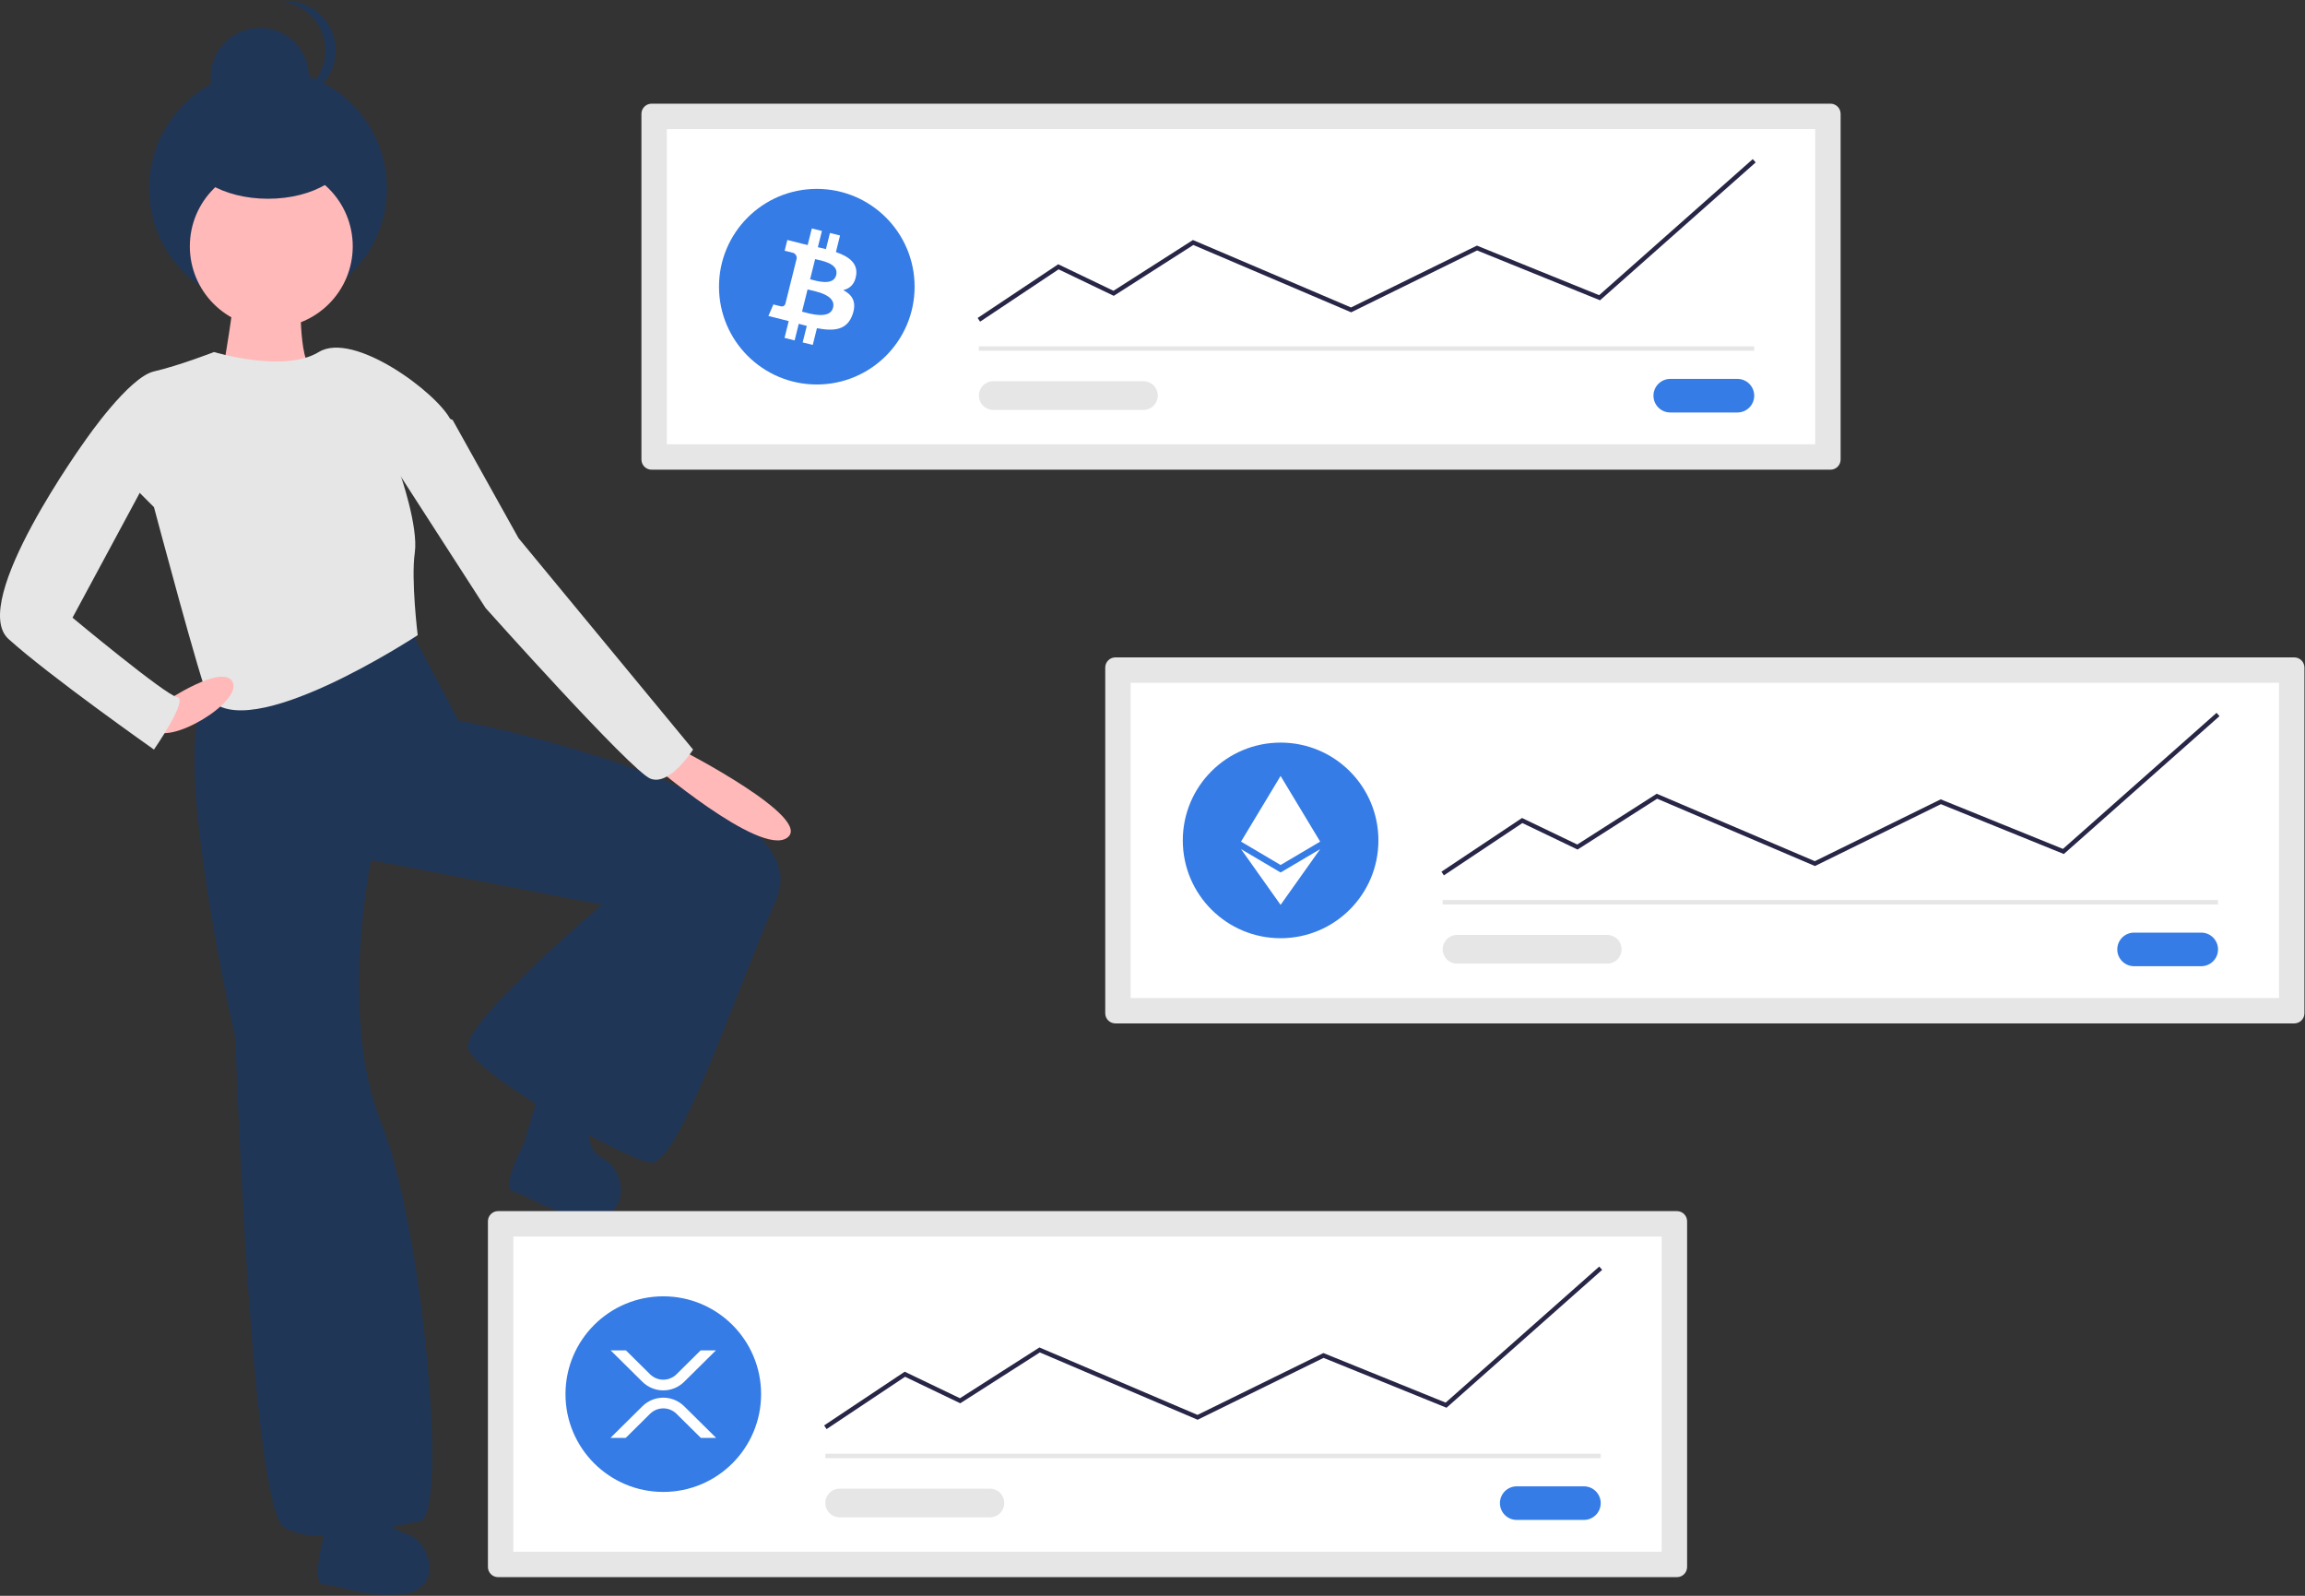 <svg width="975" height="675" viewBox="0 0 975 675" fill="none" xmlns="http://www.w3.org/2000/svg">
<rect x="0" y="0" width="975" height="675" fill="#333333" stroke="none"/>
<g clip-path="url(#clip0_1_29)">
<path d="M88.097 294.908C70.051 309.673 99.581 439.276 99.581 439.276C99.581 439.276 106.143 636.962 120.087 645.985C134.032 655.008 165.202 645.164 177.506 643.524C189.81 641.883 179.147 519.663 161.101 474.548C143.055 429.433 157 363.811 157 363.811L254.612 382.677C254.612 382.677 195.552 432.714 198.013 443.377C200.474 454.041 263.635 490.133 275.119 491.773C286.603 493.414 308.75 426.152 328.437 380.216C348.123 334.281 193.912 304.751 193.912 304.751L172.585 264.558C172.585 264.558 106.143 280.143 88.097 294.908Z" fill="#203657"/>
<path d="M137.088 649.388C137.088 649.388 131.135 670.222 137.088 670.222C143.04 670.222 153.953 676.174 170.818 674.19C187.683 672.206 182.722 651.373 170.818 648.396C158.913 645.42 161.889 621.611 161.889 621.611C157.921 613.674 139.072 623.595 139.072 623.595L137.088 649.388Z" fill="#203657"/>
<path d="M221.594 483.721C221.594 483.721 211.382 502.831 217.2 504.086C223.019 505.341 232.431 513.461 249.335 515.078C266.239 516.695 265.784 495.284 254.775 489.865C243.765 484.445 251.696 461.798 251.696 461.798C249.49 453.204 228.973 458.926 228.973 458.926L221.594 483.721Z" fill="#203657"/>
<path d="M99.171 117.319C100.811 120.6 93.429 161.614 93.429 161.614L99.991 173.098C99.991 173.098 137.723 158.333 131.981 155.872C126.239 153.411 127.06 123.061 127.06 123.061C127.06 123.061 97.53 114.038 99.171 117.319Z" fill="#FFB9B9"/>
<path d="M113.373 129.962C141.149 129.962 163.667 107.444 163.667 79.668C163.667 51.891 141.149 29.373 113.373 29.373C85.596 29.373 63.078 51.891 63.078 79.668C63.078 107.444 85.596 129.962 113.373 129.962Z" fill="#203657"/>
<path d="M109.904 53.395C121.398 53.395 130.715 44.078 130.715 32.584C130.715 21.09 121.398 11.773 109.904 11.773C98.41 11.773 89.093 21.09 89.093 32.584C89.093 44.078 98.41 53.395 109.904 53.395Z" fill="#203657"/>
<path d="M119.009 42.01C119.729 42.085 120.453 42.123 121.177 42.123C123.91 42.123 126.616 41.584 129.141 40.538C131.666 39.493 133.96 37.96 135.893 36.027C137.825 34.095 139.358 31.8 140.404 29.276C141.45 26.75 141.988 24.044 141.988 21.311C141.988 18.578 141.45 15.872 140.404 13.347C139.358 10.822 137.825 8.528 135.893 6.596C133.96 4.663 131.666 3.13 129.141 2.084C126.616 1.038 123.91 0.5 121.177 0.5C120.453 0.5 119.729 0.538 119.009 0.613C124.125 1.149 128.862 3.56 132.304 7.383C135.747 11.205 137.652 16.167 137.652 21.311C137.652 26.456 135.747 31.418 132.304 35.24C128.862 39.062 124.125 41.474 119.009 42.01Z" fill="#203657"/>
<path d="M114.756 138.646C133.783 138.646 149.207 123.222 149.207 104.195C149.207 85.168 133.783 69.743 114.756 69.743C95.729 69.743 80.304 85.168 80.304 104.195C80.304 123.222 95.729 138.646 114.756 138.646Z" fill="#FFB9B9"/>
<path d="M65.129 157.102C54.465 159.563 36.42 185.812 36.42 185.812L65.129 214.521C65.129 214.521 85.636 291.627 88.097 294.908C104.218 316.404 176.686 268.659 176.686 268.659C176.686 268.659 173.815 245.282 175.456 233.798C177.034 222.753 169.304 200.577 169.304 200.577C169.304 200.577 196.373 189.093 190.631 177.609C184.889 166.125 149.617 139.877 134.852 148.9C120.087 157.923 90.558 148.9 90.558 148.9C90.558 148.9 75.793 154.642 65.129 157.102Z" fill="#E6E6E6"/>
<path d="M274.709 322.387C274.709 322.387 321.464 362.581 332.948 354.378C344.432 346.175 288.653 317.466 288.653 317.466L274.709 322.387Z" fill="#FFB9B9"/>
<path d="M64.719 308.443C71.281 315.825 102.452 296.959 98.455 288.58C94.459 280.202 69.641 296.959 69.641 296.959C69.641 296.959 58.157 301.06 64.719 308.443Z" fill="#FFB9B9"/>
<path d="M65.129 197.296L30.678 261.277C30.678 261.277 70.051 294.088 74.972 294.908C79.894 295.728 65.129 317.055 65.129 317.055C65.129 317.055 20.834 285.885 3.609 270.3C-13.617 254.715 36.42 185.812 36.42 185.812L51.185 176.789L65.129 197.296Z" fill="#E6E6E6"/>
<path d="M165.202 194.835L205.396 257.176C205.396 257.176 266.916 326.078 275.119 329.36C283.322 332.641 293.165 317.055 293.165 317.055L219.34 227.646L191.451 177.609L180.788 173.508L165.202 194.835Z" fill="#E6E6E6"/>
<path d="M113.373 84.073C132.529 84.073 148.058 74.756 148.058 63.262C148.058 51.768 132.529 42.451 113.373 42.451C94.216 42.451 78.687 51.768 78.687 63.262C78.687 74.756 94.216 84.073 113.373 84.073Z" fill="#203657"/>
<path d="M210.677 512.289C209.54 512.291 208.45 512.743 207.647 513.547C206.843 514.351 206.39 515.441 206.389 516.577V662.822C206.39 663.959 206.843 665.049 207.647 665.852C208.45 666.656 209.54 667.108 210.677 667.11H709.346C710.483 667.108 711.572 666.656 712.376 665.852C713.18 665.049 713.632 663.959 713.634 662.822V516.577C713.632 515.44 713.18 514.351 712.376 513.547C711.572 512.743 710.483 512.291 709.346 512.289L210.677 512.289Z" fill="#E6E6E6"/>
<path d="M217.134 656.365H702.888V523.035H217.134V656.365Z" fill="white"/>
<path d="M641.574 628.705C640.641 628.704 639.716 628.886 638.854 629.243C637.991 629.599 637.207 630.122 636.546 630.782C635.886 631.442 635.362 632.225 635.005 633.087C634.647 633.95 634.463 634.874 634.463 635.807C634.463 636.741 634.647 637.665 635.005 638.527C635.362 639.39 635.886 640.173 636.546 640.833C637.207 641.492 637.991 642.015 638.854 642.372C639.716 642.728 640.641 642.911 641.574 642.91H669.985C671.868 642.91 673.675 642.162 675.007 640.83C676.339 639.498 677.087 637.691 677.087 635.807C677.087 633.924 676.339 632.117 675.007 630.785C673.675 629.453 671.868 628.705 669.985 628.705H641.574Z" fill="#357CE6"/>
<path d="M677.087 614.928H349.122V616.796H677.087V614.928Z" fill="#E6E6E6"/>
<path d="M280.567 631.069C303.414 631.069 321.936 612.547 321.936 589.7C321.936 566.852 303.414 548.33 280.567 548.33C257.719 548.33 239.198 566.852 239.198 589.7C239.198 612.547 257.719 631.069 280.567 631.069Z" fill="#357CE6"/>
<path d="M349.64 604.493L348.604 602.938L382.684 580.217L406.054 591.435L439.669 569.959L506.537 598.483L559.787 572.325L611.495 593.288L676.468 535.741L677.707 537.14L611.867 595.456L559.86 574.371L506.591 600.538L439.843 572.065L406.184 593.571L382.835 582.364L349.64 604.493Z" fill="#282646"/>
<path d="M355.195 629.682C354.397 629.681 353.607 629.837 352.869 630.142C352.131 630.447 351.461 630.894 350.896 631.458C350.331 632.022 349.883 632.692 349.577 633.429C349.271 634.167 349.114 634.957 349.114 635.755C349.114 636.553 349.271 637.344 349.577 638.081C349.883 638.819 350.331 639.488 350.896 640.052C351.461 640.617 352.131 641.064 352.869 641.369C353.607 641.673 354.397 641.83 355.195 641.829H418.733C420.342 641.827 421.885 641.186 423.022 640.047C424.16 638.908 424.798 637.365 424.798 635.755C424.798 634.146 424.16 632.602 423.022 631.463C421.885 630.325 420.342 629.684 418.733 629.682H355.195Z" fill="#E6E6E6"/>
<path d="M296.367 571.192H302.831L289.381 584.503C287.031 586.819 283.864 588.118 280.565 588.118C277.266 588.118 274.099 586.819 271.749 584.503L258.301 571.192H264.765L274.982 581.304C276.471 582.771 278.476 583.594 280.566 583.594C282.656 583.594 284.661 582.771 286.149 581.304L296.367 571.192ZM264.683 608.207H258.219L271.751 594.814C274.101 592.498 277.268 591.199 280.567 591.199C283.866 591.199 287.033 592.498 289.382 594.814L302.915 608.207H296.451L286.149 598.013C284.661 596.546 282.656 595.723 280.566 595.723C278.476 595.723 276.471 596.546 274.982 598.013L264.683 608.207Z" fill="white"/>
<path d="M275.612 43.854C274.475 43.856 273.386 44.308 272.582 45.112C271.778 45.916 271.326 47.005 271.324 48.142V194.387C271.326 195.524 271.778 196.613 272.582 197.417C273.386 198.221 274.475 198.673 275.612 198.675H774.281C775.418 198.673 776.508 198.221 777.311 197.417C778.115 196.613 778.567 195.524 778.569 194.387V48.142C778.567 47.005 778.115 45.916 777.311 45.112C776.508 44.308 775.418 43.856 774.281 43.854L275.612 43.854Z" fill="#E6E6E6"/>
<path d="M282.069 187.929H767.823V54.599H282.069V187.929Z" fill="white"/>
<path d="M706.509 160.27C704.626 160.27 702.819 161.018 701.487 162.35C700.155 163.682 699.407 165.488 699.407 167.372C699.407 169.256 700.155 171.063 701.487 172.395C702.819 173.727 704.626 174.475 706.509 174.475H734.92C736.804 174.475 738.61 173.727 739.942 172.395C741.274 171.063 742.023 169.256 742.023 167.372C742.023 165.488 741.274 163.682 739.942 162.35C738.61 161.018 736.804 160.27 734.92 160.27H706.509Z" fill="#357CE6"/>
<path d="M742.023 146.493H414.057V148.361H742.023V146.493Z" fill="#E6E6E6"/>
<path d="M345.502 162.634C368.349 162.634 386.871 144.112 386.871 121.264C386.871 98.417 368.349 79.895 345.502 79.895C322.654 79.895 304.133 98.417 304.133 121.264C304.133 144.112 322.654 162.634 345.502 162.634Z" fill="#357CE6"/>
<path d="M414.575 136.057L413.539 134.502L447.619 111.782L470.989 123L504.604 101.524L505.058 101.717L571.472 130.048L624.722 103.89L676.43 124.853L741.403 67.305L742.642 68.704L676.802 127.02L624.795 105.936L571.527 132.103L504.779 103.63L471.119 125.135L447.77 113.927L414.575 136.057Z" fill="#282646"/>
<path d="M420.13 161.247C418.521 161.249 416.978 161.889 415.841 163.028C414.704 164.167 414.065 165.711 414.065 167.32C414.065 168.929 414.704 170.473 415.841 171.612C416.978 172.751 418.521 173.391 420.13 173.393H483.668C485.279 173.393 486.824 172.754 487.963 171.615C489.102 170.476 489.741 168.931 489.741 167.32C489.741 165.709 489.102 164.164 487.963 163.025C486.824 161.886 485.279 161.247 483.668 161.247H420.13Z" fill="#E6E6E6"/>
<path d="M362.147 116.436C362.92 111.259 358.979 108.476 353.589 106.619L355.337 99.607L351.067 98.543L349.365 105.371C348.244 105.091 347.092 104.827 345.946 104.566L347.661 97.693L343.394 96.629L341.645 103.64C340.716 103.428 339.804 103.219 338.919 102.999L338.924 102.977L333.037 101.507L331.901 106.066C331.901 106.066 335.069 106.792 335.002 106.837C335.592 106.908 336.132 107.208 336.504 107.672C336.876 108.136 337.051 108.728 336.991 109.32L334.999 117.309C335.15 117.346 335.298 117.394 335.443 117.451L334.993 117.339L332.201 128.531C332.139 128.726 332.04 128.907 331.908 129.064C331.776 129.221 331.615 129.35 331.433 129.444C331.251 129.539 331.053 129.596 330.849 129.613C330.645 129.63 330.439 129.607 330.244 129.545C330.287 129.607 327.142 128.77 327.142 128.77L325.022 133.658L330.579 135.043C331.612 135.302 332.625 135.573 333.621 135.828L331.854 142.922L336.118 143.986L337.869 136.968C339.032 137.284 340.163 137.576 341.269 137.851L339.526 144.836L343.794 145.9L345.561 138.82C352.84 140.198 358.315 139.642 360.616 133.06C362.473 127.759 360.525 124.701 356.695 122.706C359.484 122.06 361.585 120.226 362.146 116.436L362.147 116.436ZM352.393 130.112C351.072 135.413 342.148 132.549 339.253 131.829L341.597 122.432C344.491 123.154 353.769 124.584 352.394 130.112H352.393ZM353.712 116.359C352.508 121.181 345.08 118.731 342.669 118.131L344.794 109.608C347.205 110.209 354.966 111.33 353.712 116.359Z" fill="white"/>
<path d="M471.799 278.072C470.662 278.073 469.572 278.525 468.768 279.329C467.964 280.133 467.512 281.223 467.511 282.36V428.604C467.512 429.741 467.964 430.831 468.768 431.635C469.572 432.439 470.662 432.891 471.799 432.892H970.468C971.604 432.891 972.694 432.439 973.498 431.635C974.302 430.831 974.754 429.741 974.755 428.604V282.36C974.754 281.223 974.302 280.133 973.498 279.329C972.694 278.525 971.604 278.073 970.468 278.072L471.799 278.072Z" fill="#E6E6E6"/>
<path d="M478.256 422.147H964.01V288.817H478.256V422.147Z" fill="white"/>
<path d="M902.696 394.487C900.812 394.487 899.006 395.235 897.674 396.567C896.342 397.899 895.593 399.706 895.593 401.59C895.593 403.474 896.342 405.28 897.674 406.612C899.006 407.944 900.812 408.692 902.696 408.692H931.106C932.99 408.692 934.797 407.944 936.129 406.612C937.461 405.28 938.209 403.474 938.209 401.59C938.209 399.706 937.461 397.899 936.129 396.567C934.797 395.235 932.99 394.487 931.106 394.487H902.696Z" fill="#357CE6"/>
<path d="M938.209 380.71H610.244V382.579H938.209V380.71Z" fill="#E6E6E6"/>
<path d="M541.689 396.851C564.536 396.851 583.058 378.33 583.058 355.482C583.058 332.634 564.536 314.113 541.689 314.113C518.841 314.113 500.319 332.634 500.319 355.482C500.319 378.33 518.841 396.851 541.689 396.851Z" fill="#357CE6"/>
<path d="M610.762 370.275L609.725 368.72L643.805 346L667.176 357.218L700.79 335.742L701.245 335.935L767.658 364.266L820.909 338.108L872.617 359.07L937.59 301.523L938.829 302.923L872.989 361.238L820.982 340.154L767.713 366.321L700.966 337.848L667.305 359.353L643.957 348.146L610.762 370.275Z" fill="#282646"/>
<path d="M616.317 395.464C614.706 395.464 613.162 396.104 612.023 397.243C610.884 398.382 610.244 399.927 610.244 401.538C610.244 403.148 610.884 404.693 612.023 405.832C613.162 406.971 614.706 407.611 616.317 407.611H679.855C681.465 407.611 683.01 406.971 684.149 405.832C685.288 404.693 685.928 403.148 685.928 401.538C685.928 399.927 685.288 398.382 684.149 397.243C683.01 396.104 681.465 395.464 679.855 395.464H616.317Z" fill="#E6E6E6"/>
<path d="M541.684 382.747L558.431 359.162L541.684 369.05L524.947 359.162L541.683 382.747H541.684Z" fill="white"/>
<path d="M541.683 365.881H541.684L558.421 355.988L541.684 328.217H541.683L524.947 355.988L541.683 365.881Z" fill="white"/>
</g>
<defs>
<clipPath id="clip0_1_29">
<rect width="974.755" height="674.095" fill="white" transform="translate(0 0.5)"/>
</clipPath>
</defs>
</svg>
